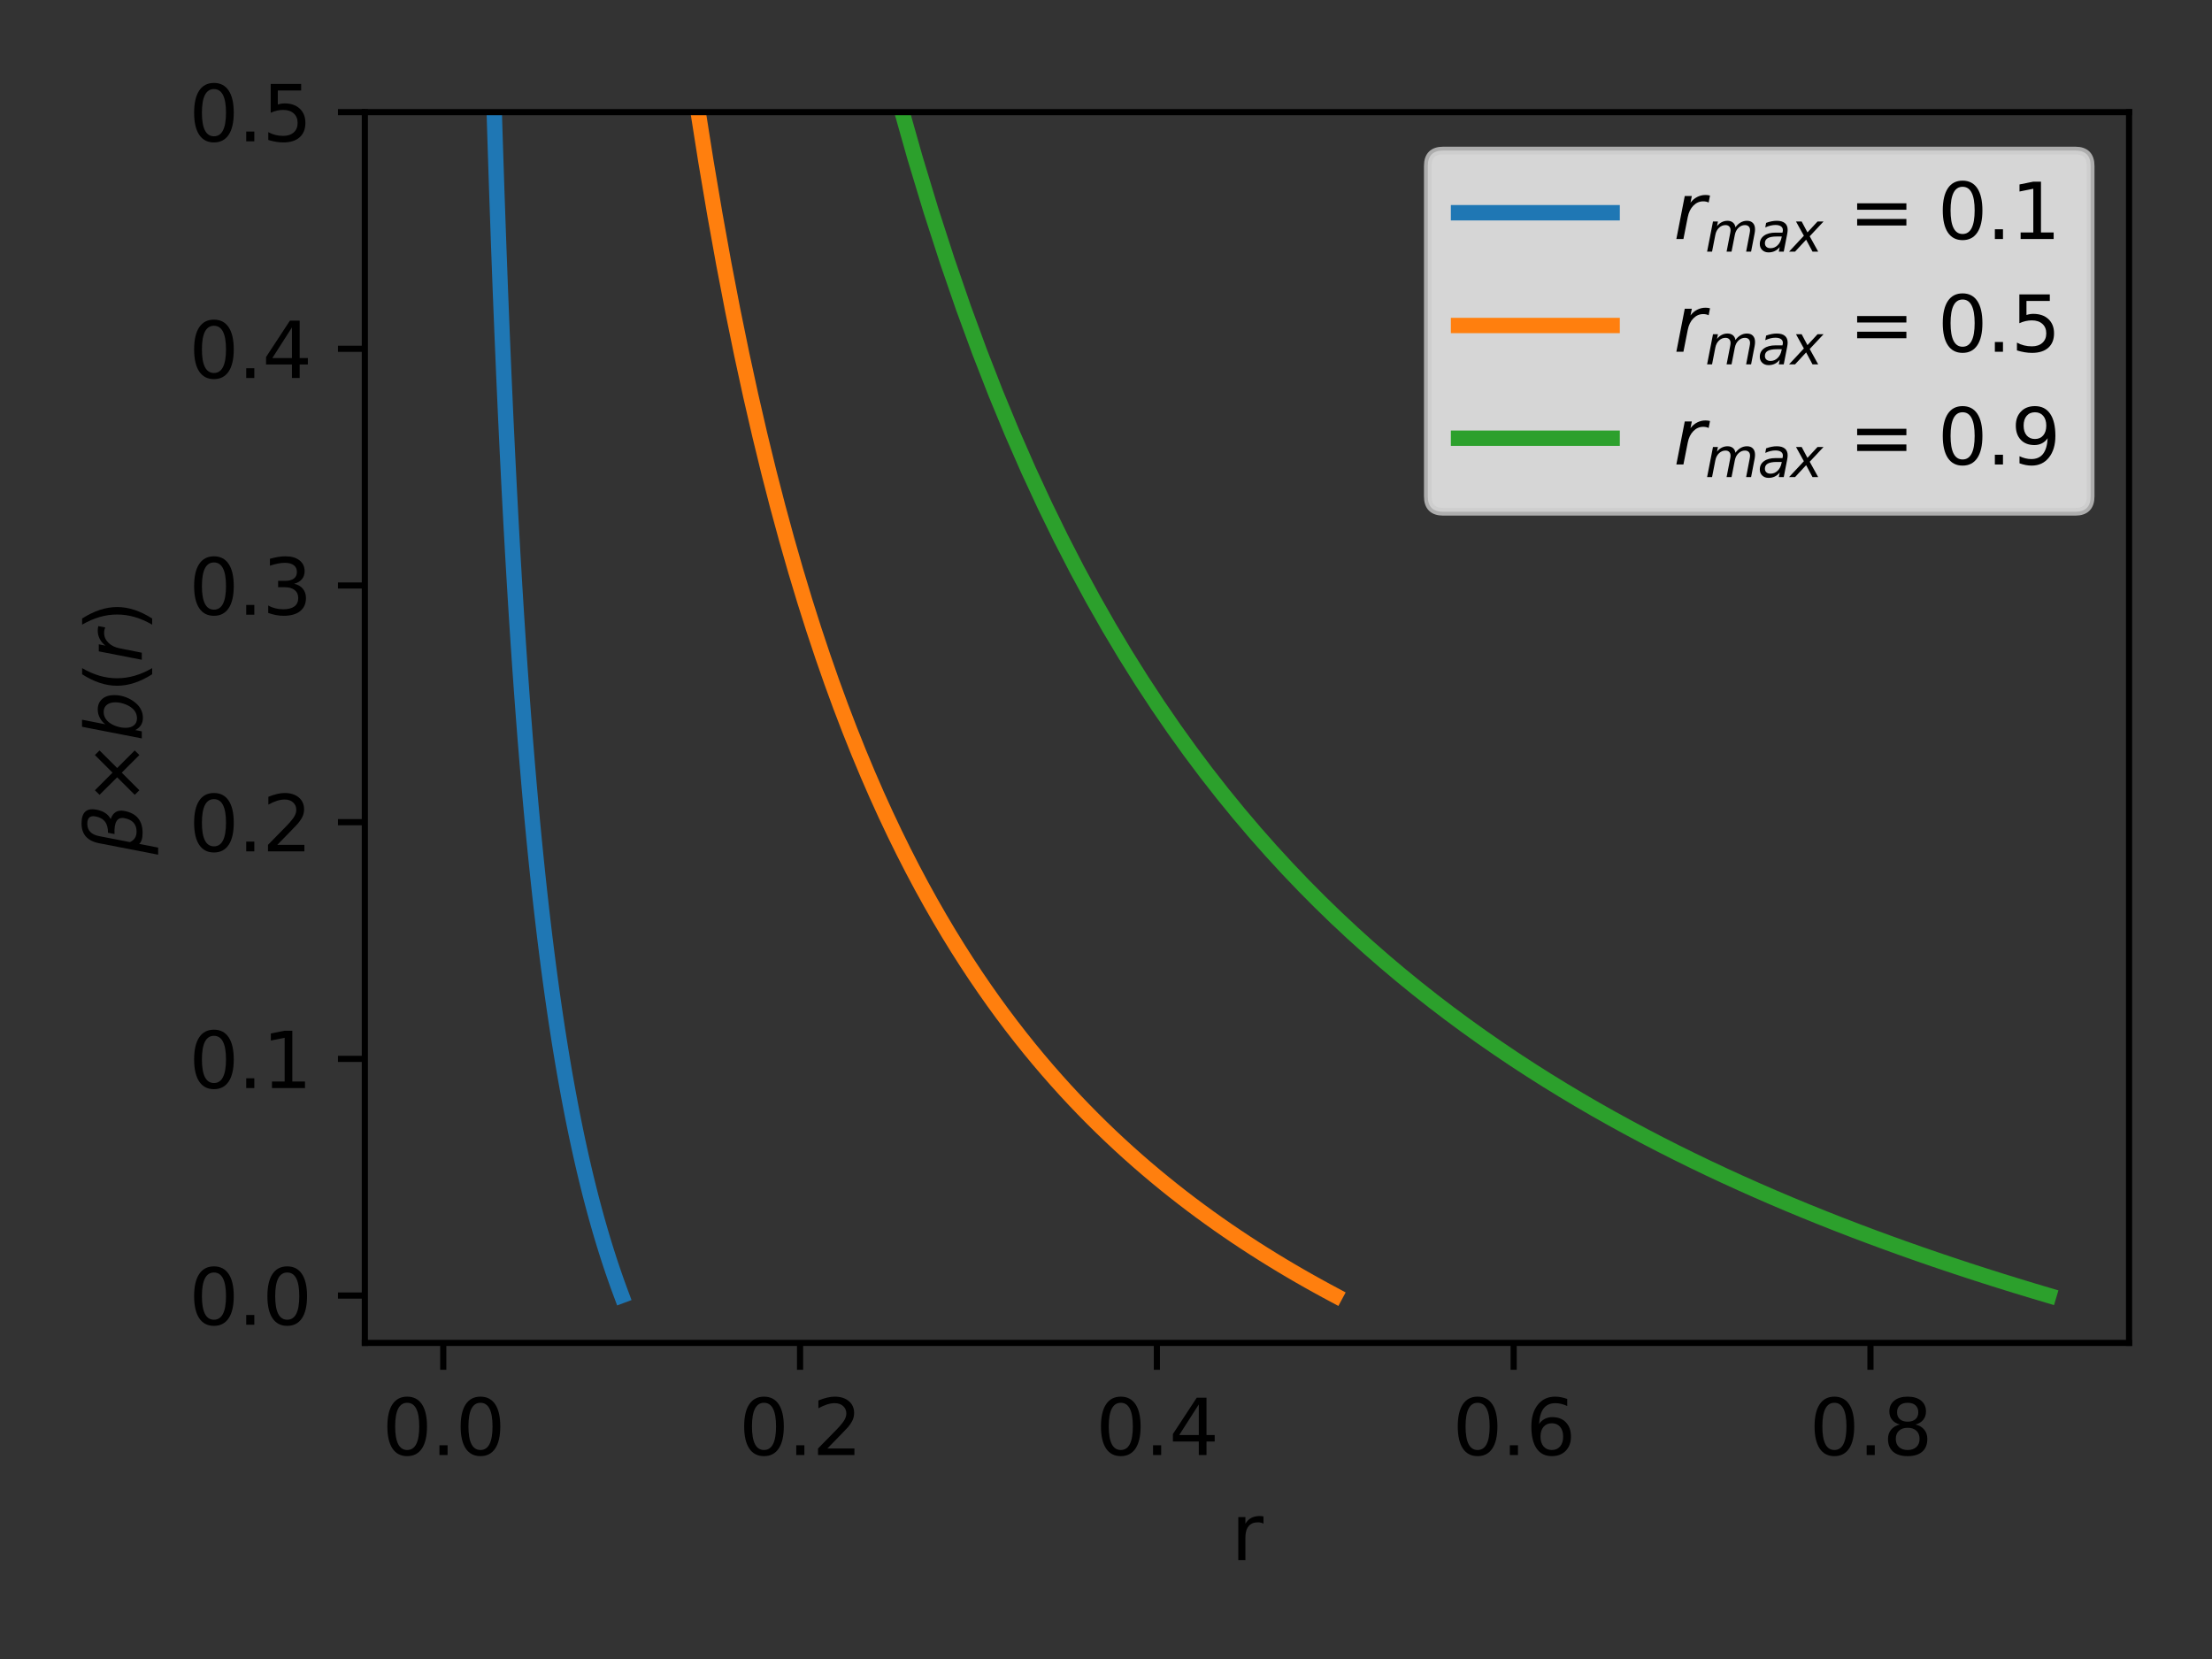 <?xml version="1.0" encoding="utf-8" standalone="no"?>
<!DOCTYPE svg PUBLIC "-//W3C//DTD SVG 1.1//EN"
  "http://www.w3.org/Graphics/SVG/1.1/DTD/svg11.dtd">
<svg xmlns:xlink="http://www.w3.org/1999/xlink" width="288pt" height="216pt" viewBox="0 0 288 216" xmlns="http://www.w3.org/2000/svg" version="1.1">
 <rect x="0" y="0" width="288" height="216" fill="#333333" stroke="none"/>
 <defs>
  <style type="text/css">*{stroke-linejoin: round; stroke-linecap: butt}</style>
 </defs>
 <g id="figure_1">
  <g id="patch_1">
   <path d="M 0 216 
L 288 216 
L 288 0 
L 0 0 
L 0 216 
z
" style="fill: none"/>
  </g>
  <g id="axes_1">
   <g id="patch_2">
    <path d="M 47.503 174.844 
L 277.2 174.844 
L 277.2 14.599 
L 47.503 14.599 
L 47.503 174.844 
z
" style="fill: none"/>
   </g>
   <g id="matplotlib.axis_1">
    <g id="xtick_1">
     <g id="line2d_1">
      <defs>
       <path id="mb5e951ba2f" d="M 0 0 
L 0 3.5 
" style="stroke: #000000; stroke-width: 0.8"/>
      </defs>
      <g>
       <use xlink:href="#mb5e951ba2f" x="57.712" y="174.844" style="stroke: #000000; stroke-width: 0.8"/>
      </g>
     </g>
     <g id="text_1">
      <!-- 0.0 -->
      <g transform="translate(49.76 189.442)scale(0.1 -0.1)">
       <defs>
        <path id="DejaVuSans-30" d="M 2034 4250 
Q 1547 4250 1301 3770 
Q 1056 3291 1056 2328 
Q 1056 1369 1301 889 
Q 1547 409 2034 409 
Q 2525 409 2770 889 
Q 3016 1369 3016 2328 
Q 3016 3291 2770 3770 
Q 2525 4250 2034 4250 
z
M 2034 4750 
Q 2819 4750 3233 4129 
Q 3647 3509 3647 2328 
Q 3647 1150 3233 529 
Q 2819 -91 2034 -91 
Q 1250 -91 836 529 
Q 422 1150 422 2328 
Q 422 3509 836 4129 
Q 1250 4750 2034 4750 
z
" transform="scale(0.016)"/>
        <path id="DejaVuSans-2e" d="M 684 794 
L 1344 794 
L 1344 0 
L 684 0 
L 684 794 
z
" transform="scale(0.016)"/>
       </defs>
       <use xlink:href="#DejaVuSans-30"/>
       <use xlink:href="#DejaVuSans-2e" x="63.623"/>
       <use xlink:href="#DejaVuSans-30" x="95.41"/>
      </g>
     </g>
    </g>
    <g id="xtick_2">
     <g id="line2d_2">
      <g>
       <use xlink:href="#mb5e951ba2f" x="104.167" y="174.844" style="stroke: #000000; stroke-width: 0.8"/>
      </g>
     </g>
     <g id="text_2">
      <!-- 0.2 -->
      <g transform="translate(96.215 189.442)scale(0.1 -0.1)">
       <defs>
        <path id="DejaVuSans-32" d="M 1228 531 
L 3431 531 
L 3431 0 
L 469 0 
L 469 531 
Q 828 903 1448 1529 
Q 2069 2156 2228 2338 
Q 2531 2678 2651 2914 
Q 2772 3150 2772 3378 
Q 2772 3750 2511 3984 
Q 2250 4219 1831 4219 
Q 1534 4219 1204 4116 
Q 875 4013 500 3803 
L 500 4441 
Q 881 4594 1212 4672 
Q 1544 4750 1819 4750 
Q 2544 4750 2975 4387 
Q 3406 4025 3406 3419 
Q 3406 3131 3298 2873 
Q 3191 2616 2906 2266 
Q 2828 2175 2409 1742 
Q 1991 1309 1228 531 
z
" transform="scale(0.016)"/>
       </defs>
       <use xlink:href="#DejaVuSans-30"/>
       <use xlink:href="#DejaVuSans-2e" x="63.623"/>
       <use xlink:href="#DejaVuSans-32" x="95.41"/>
      </g>
     </g>
    </g>
    <g id="xtick_3">
     <g id="line2d_3">
      <g>
       <use xlink:href="#mb5e951ba2f" x="150.622" y="174.844" style="stroke: #000000; stroke-width: 0.8"/>
      </g>
     </g>
     <g id="text_3">
      <!-- 0.4 -->
      <g transform="translate(142.67 189.442)scale(0.1 -0.1)">
       <defs>
        <path id="DejaVuSans-34" d="M 2419 4116 
L 825 1625 
L 2419 1625 
L 2419 4116 
z
M 2253 4666 
L 3047 4666 
L 3047 1625 
L 3713 1625 
L 3713 1100 
L 3047 1100 
L 3047 0 
L 2419 0 
L 2419 1100 
L 313 1100 
L 313 1709 
L 2253 4666 
z
" transform="scale(0.016)"/>
       </defs>
       <use xlink:href="#DejaVuSans-30"/>
       <use xlink:href="#DejaVuSans-2e" x="63.623"/>
       <use xlink:href="#DejaVuSans-34" x="95.41"/>
      </g>
     </g>
    </g>
    <g id="xtick_4">
     <g id="line2d_4">
      <g>
       <use xlink:href="#mb5e951ba2f" x="197.077" y="174.844" style="stroke: #000000; stroke-width: 0.8"/>
      </g>
     </g>
     <g id="text_4">
      <!-- 0.6 -->
      <g transform="translate(189.125 189.442)scale(0.1 -0.1)">
       <defs>
        <path id="DejaVuSans-36" d="M 2113 2584 
Q 1688 2584 1439 2293 
Q 1191 2003 1191 1497 
Q 1191 994 1439 701 
Q 1688 409 2113 409 
Q 2538 409 2786 701 
Q 3034 994 3034 1497 
Q 3034 2003 2786 2293 
Q 2538 2584 2113 2584 
z
M 3366 4563 
L 3366 3988 
Q 3128 4100 2886 4159 
Q 2644 4219 2406 4219 
Q 1781 4219 1451 3797 
Q 1122 3375 1075 2522 
Q 1259 2794 1537 2939 
Q 1816 3084 2150 3084 
Q 2853 3084 3261 2657 
Q 3669 2231 3669 1497 
Q 3669 778 3244 343 
Q 2819 -91 2113 -91 
Q 1303 -91 875 529 
Q 447 1150 447 2328 
Q 447 3434 972 4092 
Q 1497 4750 2381 4750 
Q 2619 4750 2861 4703 
Q 3103 4656 3366 4563 
z
" transform="scale(0.016)"/>
       </defs>
       <use xlink:href="#DejaVuSans-30"/>
       <use xlink:href="#DejaVuSans-2e" x="63.623"/>
       <use xlink:href="#DejaVuSans-36" x="95.41"/>
      </g>
     </g>
    </g>
    <g id="xtick_5">
     <g id="line2d_5">
      <g>
       <use xlink:href="#mb5e951ba2f" x="243.532" y="174.844" style="stroke: #000000; stroke-width: 0.8"/>
      </g>
     </g>
     <g id="text_5">
      <!-- 0.8 -->
      <g transform="translate(235.58 189.442)scale(0.1 -0.1)">
       <defs>
        <path id="DejaVuSans-38" d="M 2034 2216 
Q 1584 2216 1326 1975 
Q 1069 1734 1069 1313 
Q 1069 891 1326 650 
Q 1584 409 2034 409 
Q 2484 409 2743 651 
Q 3003 894 3003 1313 
Q 3003 1734 2745 1975 
Q 2488 2216 2034 2216 
z
M 1403 2484 
Q 997 2584 770 2862 
Q 544 3141 544 3541 
Q 544 4100 942 4425 
Q 1341 4750 2034 4750 
Q 2731 4750 3128 4425 
Q 3525 4100 3525 3541 
Q 3525 3141 3298 2862 
Q 3072 2584 2669 2484 
Q 3125 2378 3379 2068 
Q 3634 1759 3634 1313 
Q 3634 634 3220 271 
Q 2806 -91 2034 -91 
Q 1263 -91 848 271 
Q 434 634 434 1313 
Q 434 1759 690 2068 
Q 947 2378 1403 2484 
z
M 1172 3481 
Q 1172 3119 1398 2916 
Q 1625 2713 2034 2713 
Q 2441 2713 2670 2916 
Q 2900 3119 2900 3481 
Q 2900 3844 2670 4047 
Q 2441 4250 2034 4250 
Q 1625 4250 1398 4047 
Q 1172 3844 1172 3481 
z
" transform="scale(0.016)"/>
       </defs>
       <use xlink:href="#DejaVuSans-30"/>
       <use xlink:href="#DejaVuSans-2e" x="63.623"/>
       <use xlink:href="#DejaVuSans-38" x="95.41"/>
      </g>
     </g>
    </g>
    <g id="text_6">
     <!-- r -->
     <g transform="translate(160.296 203.12)scale(0.1 -0.1)">
      <defs>
       <path id="DejaVuSans-72" d="M 2631 2963 
Q 2534 3019 2420 3045 
Q 2306 3072 2169 3072 
Q 1681 3072 1420 2755 
Q 1159 2438 1159 1844 
L 1159 0 
L 581 0 
L 581 3500 
L 1159 3500 
L 1159 2956 
Q 1341 3275 1631 3429 
Q 1922 3584 2338 3584 
Q 2397 3584 2469 3576 
Q 2541 3569 2628 3553 
L 2631 2963 
z
" transform="scale(0.016)"/>
      </defs>
      <use xlink:href="#DejaVuSans-72"/>
     </g>
    </g>
   </g>
   <g id="matplotlib.axis_2">
    <g id="ytick_1">
     <g id="line2d_6">
      <defs>
       <path id="m5a7db78622" d="M 0 0 
L -3.5 0 
" style="stroke: #000000; stroke-width: 0.8"/>
      </defs>
      <g>
       <use xlink:href="#m5a7db78622" x="47.503" y="168.68" style="stroke: #000000; stroke-width: 0.8"/>
      </g>
     </g>
     <g id="text_7">
      <!-- 0.0 -->
      <g transform="translate(24.6 172.48)scale(0.1 -0.1)">
       <use xlink:href="#DejaVuSans-30"/>
       <use xlink:href="#DejaVuSans-2e" x="63.623"/>
       <use xlink:href="#DejaVuSans-30" x="95.41"/>
      </g>
     </g>
    </g>
    <g id="ytick_2">
     <g id="line2d_7">
      <g>
       <use xlink:href="#m5a7db78622" x="47.503" y="137.864" style="stroke: #000000; stroke-width: 0.8"/>
      </g>
     </g>
     <g id="text_8">
      <!-- 0.1 -->
      <g transform="translate(24.6 141.663)scale(0.1 -0.1)">
       <defs>
        <path id="DejaVuSans-31" d="M 794 531 
L 1825 531 
L 1825 4091 
L 703 3866 
L 703 4441 
L 1819 4666 
L 2450 4666 
L 2450 531 
L 3481 531 
L 3481 0 
L 794 0 
L 794 531 
z
" transform="scale(0.016)"/>
       </defs>
       <use xlink:href="#DejaVuSans-30"/>
       <use xlink:href="#DejaVuSans-2e" x="63.623"/>
       <use xlink:href="#DejaVuSans-31" x="95.41"/>
      </g>
     </g>
    </g>
    <g id="ytick_3">
     <g id="line2d_8">
      <g>
       <use xlink:href="#m5a7db78622" x="47.503" y="107.048" style="stroke: #000000; stroke-width: 0.8"/>
      </g>
     </g>
     <g id="text_9">
      <!-- 0.2 -->
      <g transform="translate(24.6 110.847)scale(0.1 -0.1)">
       <use xlink:href="#DejaVuSans-30"/>
       <use xlink:href="#DejaVuSans-2e" x="63.623"/>
       <use xlink:href="#DejaVuSans-32" x="95.41"/>
      </g>
     </g>
    </g>
    <g id="ytick_4">
     <g id="line2d_9">
      <g>
       <use xlink:href="#m5a7db78622" x="47.503" y="76.232" style="stroke: #000000; stroke-width: 0.8"/>
      </g>
     </g>
     <g id="text_10">
      <!-- 0.3 -->
      <g transform="translate(24.6 80.031)scale(0.1 -0.1)">
       <defs>
        <path id="DejaVuSans-33" d="M 2597 2516 
Q 3050 2419 3304 2112 
Q 3559 1806 3559 1356 
Q 3559 666 3084 287 
Q 2609 -91 1734 -91 
Q 1441 -91 1130 -33 
Q 819 25 488 141 
L 488 750 
Q 750 597 1062 519 
Q 1375 441 1716 441 
Q 2309 441 2620 675 
Q 2931 909 2931 1356 
Q 2931 1769 2642 2001 
Q 2353 2234 1838 2234 
L 1294 2234 
L 1294 2753 
L 1863 2753 
Q 2328 2753 2575 2939 
Q 2822 3125 2822 3475 
Q 2822 3834 2567 4026 
Q 2313 4219 1838 4219 
Q 1578 4219 1281 4162 
Q 984 4106 628 3988 
L 628 4550 
Q 988 4650 1302 4700 
Q 1616 4750 1894 4750 
Q 2613 4750 3031 4423 
Q 3450 4097 3450 3541 
Q 3450 3153 3228 2886 
Q 3006 2619 2597 2516 
z
" transform="scale(0.016)"/>
       </defs>
       <use xlink:href="#DejaVuSans-30"/>
       <use xlink:href="#DejaVuSans-2e" x="63.623"/>
       <use xlink:href="#DejaVuSans-33" x="95.41"/>
      </g>
     </g>
    </g>
    <g id="ytick_5">
     <g id="line2d_10">
      <g>
       <use xlink:href="#m5a7db78622" x="47.503" y="45.415" style="stroke: #000000; stroke-width: 0.8"/>
      </g>
     </g>
     <g id="text_11">
      <!-- 0.4 -->
      <g transform="translate(24.6 49.215)scale(0.1 -0.1)">
       <use xlink:href="#DejaVuSans-30"/>
       <use xlink:href="#DejaVuSans-2e" x="63.623"/>
       <use xlink:href="#DejaVuSans-34" x="95.41"/>
      </g>
     </g>
    </g>
    <g id="ytick_6">
     <g id="line2d_11">
      <g>
       <use xlink:href="#m5a7db78622" x="47.503" y="14.599" style="stroke: #000000; stroke-width: 0.8"/>
      </g>
     </g>
     <g id="text_12">
      <!-- 0.5 -->
      <g transform="translate(24.6 18.398)scale(0.1 -0.1)">
       <defs>
        <path id="DejaVuSans-35" d="M 691 4666 
L 3169 4666 
L 3169 4134 
L 1269 4134 
L 1269 2991 
Q 1406 3038 1543 3061 
Q 1681 3084 1819 3084 
Q 2600 3084 3056 2656 
Q 3513 2228 3513 1497 
Q 3513 744 3044 326 
Q 2575 -91 1722 -91 
Q 1428 -91 1123 -41 
Q 819 9 494 109 
L 494 744 
Q 775 591 1075 516 
Q 1375 441 1709 441 
Q 2250 441 2565 725 
Q 2881 1009 2881 1497 
Q 2881 1984 2565 2268 
Q 2250 2553 1709 2553 
Q 1456 2553 1204 2497 
Q 953 2441 691 2322 
L 691 4666 
z
" transform="scale(0.016)"/>
       </defs>
       <use xlink:href="#DejaVuSans-30"/>
       <use xlink:href="#DejaVuSans-2e" x="63.623"/>
       <use xlink:href="#DejaVuSans-35" x="95.41"/>
      </g>
     </g>
    </g>
    <g id="text_13">
     <!-- $\beta × b(r)$ -->
     <g transform="translate(18.5 111.271)rotate(-90)scale(0.1 -0.1)">
      <defs>
       <path id="DejaVuSans-Oblique-3b2" d="M 872 216 
L 572 -1331 
L -6 -1331 
L 928 3478 
Q 1206 4903 2538 4903 
Q 3888 4903 3659 3700 
Q 3503 2844 2894 2531 
Q 3713 2250 3553 1416 
Q 3272 -69 1759 -66 
Q 1097 -63 872 216 
z
M 1019 966 
Q 1259 422 1875 425 
Q 2775 425 2966 1406 
Q 3138 2288 1675 2219 
L 1778 2750 
Q 2909 2731 3106 3750 
Q 3241 4438 2509 4434 
Q 1691 4434 1503 3459 
L 1019 966 
z
" transform="scale(0.016)"/>
       <path id="DejaVuSans-d7" d="M 4488 3438 
L 3059 2003 
L 4488 575 
L 4116 197 
L 2681 1631 
L 1247 197 
L 878 575 
L 2303 2003 
L 878 3438 
L 1247 3816 
L 2681 2381 
L 4116 3816 
L 4488 3438 
z
" transform="scale(0.016)"/>
       <path id="DejaVuSans-Oblique-62" d="M 3169 2138 
Q 3169 2591 2961 2847 
Q 2753 3103 2388 3103 
Q 2122 3103 1889 2973 
Q 1656 2844 1484 2597 
Q 1303 2338 1198 1995 
Q 1094 1653 1094 1313 
Q 1094 881 1298 636 
Q 1503 391 1863 391 
Q 2134 391 2365 517 
Q 2597 644 2772 891 
Q 2950 1147 3059 1487 
Q 3169 1828 3169 2138 
z
M 1381 2969 
Q 1594 3256 1914 3420 
Q 2234 3584 2584 3584 
Q 3122 3584 3439 3221 
Q 3756 2859 3756 2241 
Q 3756 1734 3570 1259 
Q 3384 784 3041 416 
Q 2816 172 2522 40 
Q 2228 -91 1906 -91 
Q 1566 -91 1316 65 
Q 1066 222 909 531 
L 806 0 
L 231 0 
L 1178 4863 
L 1753 4863 
L 1381 2969 
z
" transform="scale(0.016)"/>
       <path id="DejaVuSans-28" d="M 1984 4856 
Q 1566 4138 1362 3434 
Q 1159 2731 1159 2009 
Q 1159 1288 1364 580 
Q 1569 -128 1984 -844 
L 1484 -844 
Q 1016 -109 783 600 
Q 550 1309 550 2009 
Q 550 2706 781 3412 
Q 1013 4119 1484 4856 
L 1984 4856 
z
" transform="scale(0.016)"/>
       <path id="DejaVuSans-Oblique-72" d="M 2853 2969 
Q 2766 3016 2653 3041 
Q 2541 3066 2413 3066 
Q 1953 3066 1609 2717 
Q 1266 2369 1153 1784 
L 800 0 
L 225 0 
L 909 3500 
L 1484 3500 
L 1375 2956 
Q 1603 3259 1920 3421 
Q 2238 3584 2597 3584 
Q 2691 3584 2781 3573 
Q 2872 3563 2963 3538 
L 2853 2969 
z
" transform="scale(0.016)"/>
       <path id="DejaVuSans-29" d="M 513 4856 
L 1013 4856 
Q 1481 4119 1714 3412 
Q 1947 2706 1947 2009 
Q 1947 1309 1714 600 
Q 1481 -109 1013 -844 
L 513 -844 
Q 928 -128 1133 580 
Q 1338 1288 1338 2009 
Q 1338 2731 1133 3434 
Q 928 4138 513 4856 
z
" transform="scale(0.016)"/>
      </defs>
      <use xlink:href="#DejaVuSans-Oblique-3b2" transform="translate(0 0.391)"/>
      <use xlink:href="#DejaVuSans-d7" transform="translate(63.818 0.391)"/>
      <use xlink:href="#DejaVuSans-Oblique-62" transform="translate(147.607 0.391)"/>
      <use xlink:href="#DejaVuSans-28" transform="translate(211.084 0.391)"/>
      <use xlink:href="#DejaVuSans-Oblique-72" transform="translate(250.098 0.391)"/>
      <use xlink:href="#DejaVuSans-29" transform="translate(291.211 0.391)"/>
     </g>
    </g>
   </g>
   <g id="line2d_12">
    <path d="M 63.903 -1 
L 63.983 2.044 
L 64.215 10.197 
L 64.448 17.787 
L 64.68 24.871 
L 64.912 31.498 
L 65.144 37.711 
L 65.377 43.548 
L 65.609 49.041 
L 65.841 54.22 
L 66.074 59.112 
L 66.306 63.739 
L 66.538 68.122 
L 66.77 72.281 
L 67.003 76.232 
L 67.235 79.99 
L 67.467 83.569 
L 67.699 86.982 
L 67.932 90.239 
L 68.164 93.352 
L 68.396 96.329 
L 68.629 99.18 
L 68.861 101.912 
L 69.093 104.532 
L 69.325 107.048 
L 69.558 109.465 
L 69.79 111.789 
L 70.022 114.025 
L 70.254 116.179 
L 70.487 118.254 
L 70.719 120.255 
L 70.951 122.186 
L 71.184 124.05 
L 71.416 125.851 
L 71.648 127.592 
L 71.88 129.276 
L 72.113 130.906 
L 72.345 132.484 
L 72.577 134.012 
L 72.809 135.494 
L 73.042 136.93 
L 73.274 138.324 
L 73.506 139.677 
L 73.739 140.991 
L 73.971 142.267 
L 74.203 143.507 
L 74.435 144.712 
L 74.668 145.885 
L 74.9 147.026 
L 75.132 148.136 
L 75.365 149.218 
L 75.597 150.271 
L 75.829 151.297 
L 76.061 152.297 
L 76.294 153.272 
L 76.526 154.223 
L 76.758 155.151 
L 76.99 156.057 
L 77.223 156.941 
L 77.455 157.804 
L 77.687 158.647 
L 77.92 159.471 
L 78.152 160.276 
L 78.384 161.063 
L 78.616 161.832 
L 78.849 162.585 
L 79.081 163.321 
L 79.313 164.041 
L 79.545 164.747 
L 79.778 165.437 
L 80.01 166.112 
L 80.242 166.774 
L 80.475 167.423 
L 80.707 168.058 
L 80.939 168.68 
" clip-path="url(#p09724240a4)" style="fill: none; stroke: #1f77b4; stroke-width: 2; stroke-linecap: square"/>
   </g>
   <g id="line2d_13">
    <path d="M 88.664 -1 
L 89.554 5.526 
L 90.725 13.498 
L 91.896 20.923 
L 93.067 27.857 
L 94.237 34.346 
L 95.408 40.433 
L 96.579 46.152 
L 97.75 51.537 
L 98.921 56.616 
L 100.091 61.415 
L 101.262 65.955 
L 102.433 70.258 
L 103.604 74.341 
L 104.774 78.221 
L 105.945 81.913 
L 107.116 85.43 
L 108.287 88.784 
L 109.457 91.986 
L 110.628 95.046 
L 111.799 97.974 
L 112.97 100.778 
L 114.14 103.466 
L 115.311 106.044 
L 116.482 108.519 
L 117.653 110.898 
L 118.823 113.186 
L 119.994 115.388 
L 121.165 117.508 
L 122.336 119.552 
L 123.506 121.523 
L 124.677 123.425 
L 125.848 125.261 
L 127.019 127.036 
L 128.19 128.751 
L 129.36 130.411 
L 130.531 132.017 
L 131.702 133.572 
L 132.873 135.079 
L 134.043 136.54 
L 135.214 137.957 
L 136.385 139.331 
L 137.556 140.665 
L 138.726 141.961 
L 139.897 143.219 
L 141.068 144.442 
L 142.239 145.632 
L 143.409 146.789 
L 144.58 147.914 
L 145.751 149.01 
L 146.922 150.077 
L 148.092 151.116 
L 149.263 152.129 
L 150.434 153.116 
L 151.605 154.079 
L 152.775 155.018 
L 153.946 155.934 
L 155.117 156.828 
L 156.288 157.701 
L 157.459 158.553 
L 158.629 159.385 
L 159.8 160.199 
L 160.971 160.994 
L 162.142 161.771 
L 163.312 162.531 
L 164.483 163.274 
L 165.654 164.001 
L 166.825 164.713 
L 167.995 165.409 
L 169.166 166.091 
L 170.337 166.758 
L 171.508 167.412 
L 172.678 168.053 
L 173.849 168.68 
" clip-path="url(#p09724240a4)" style="fill: none; stroke: #ff7f0e; stroke-width: 2; stroke-linecap: square"/>
   </g>
   <g id="line2d_14">
    <path d="M 113.428 -1 
L 114.894 4.995 
L 117.003 13.01 
L 119.112 20.475 
L 121.221 27.444 
L 123.331 33.965 
L 125.44 40.08 
L 127.549 45.825 
L 129.658 51.234 
L 131.767 56.335 
L 133.877 61.153 
L 135.986 65.711 
L 138.095 70.03 
L 140.204 74.128 
L 142.314 78.022 
L 144.423 81.727 
L 146.532 85.255 
L 148.641 88.62 
L 150.751 91.832 
L 152.86 94.902 
L 154.969 97.839 
L 157.078 100.651 
L 159.188 103.346 
L 161.297 105.931 
L 163.406 108.413 
L 165.515 110.798 
L 167.625 113.092 
L 169.734 115.299 
L 171.843 117.425 
L 173.952 119.473 
L 176.062 121.448 
L 178.171 123.355 
L 180.28 125.195 
L 182.389 126.974 
L 184.499 128.693 
L 186.608 130.356 
L 188.717 131.965 
L 190.826 133.523 
L 192.936 135.033 
L 195.045 136.496 
L 197.154 137.916 
L 199.263 139.292 
L 201.373 140.629 
L 203.482 141.926 
L 205.591 143.187 
L 207.7 144.412 
L 209.81 145.604 
L 211.919 146.762 
L 214.028 147.89 
L 216.137 148.987 
L 218.247 150.056 
L 220.356 151.096 
L 222.465 152.111 
L 224.574 153.099 
L 226.684 154.063 
L 228.793 155.003 
L 230.902 155.92 
L 233.011 156.815 
L 235.121 157.689 
L 237.23 158.542 
L 239.339 159.376 
L 241.448 160.19 
L 243.558 160.986 
L 245.667 161.764 
L 247.776 162.525 
L 249.885 163.269 
L 251.995 163.997 
L 254.104 164.709 
L 256.213 165.406 
L 258.322 166.088 
L 260.431 166.757 
L 262.541 167.411 
L 264.65 168.052 
L 266.759 168.68 
" clip-path="url(#p09724240a4)" style="fill: none; stroke: #2ca02c; stroke-width: 2; stroke-linecap: square"/>
   </g>
   <g id="patch_3">
    <path d="M 47.503 174.844 
L 47.503 14.599 
" style="fill: none; stroke: #000000; stroke-width: 0.8; stroke-linejoin: miter; stroke-linecap: square"/>
   </g>
   <g id="patch_4">
    <path d="M 277.2 174.844 
L 277.2 14.599 
" style="fill: none; stroke: #000000; stroke-width: 0.8; stroke-linejoin: miter; stroke-linecap: square"/>
   </g>
   <g id="patch_5">
    <path d="M 47.503 174.844 
L 277.2 174.844 
" style="fill: none; stroke: #000000; stroke-width: 0.8; stroke-linejoin: miter; stroke-linecap: square"/>
   </g>
   <g id="patch_6">
    <path d="M 47.503 14.599 
L 277.2 14.599 
" style="fill: none; stroke: #000000; stroke-width: 0.8; stroke-linejoin: miter; stroke-linecap: square"/>
   </g>
   <g id="legend_1">
    <g id="patch_7">
     <path d="M 187.9 66.634 
L 270.2 66.634 
Q 272.2 66.634 272.2 64.634 
L 272.2 21.599 
Q 272.2 19.599 270.2 19.599 
L 187.9 19.599 
Q 185.9 19.599 185.9 21.599 
L 185.9 64.634 
Q 185.9 66.634 187.9 66.634 
z
" style="fill: #ffffff; opacity: 0.8; stroke: #cccccc; stroke-linejoin: miter"/>
    </g>
    <g id="line2d_15">
     <path d="M 189.9 27.698 
L 199.9 27.698 
L 209.9 27.698 
" style="fill: none; stroke: #1f77b4; stroke-width: 2; stroke-linecap: square"/>
    </g>
    <g id="text_14">
     <!-- $r_{max}$ = 0.1 -->
     <g transform="translate(217.9 31.198)scale(0.1 -0.1)">
      <defs>
       <path id="DejaVuSans-Oblique-6d" d="M 5747 2113 
L 5338 0 
L 4763 0 
L 5166 2094 
Q 5191 2228 5203 2325 
Q 5216 2422 5216 2491 
Q 5216 2772 5059 2928 
Q 4903 3084 4622 3084 
Q 4203 3084 3875 2770 
Q 3547 2456 3450 1953 
L 3066 0 
L 2491 0 
L 2900 2094 
Q 2925 2209 2937 2307 
Q 2950 2406 2950 2484 
Q 2950 2769 2794 2926 
Q 2638 3084 2363 3084 
Q 1938 3084 1609 2770 
Q 1281 2456 1184 1953 
L 800 0 
L 225 0 
L 909 3500 
L 1484 3500 
L 1375 2956 
Q 1609 3263 1923 3423 
Q 2238 3584 2597 3584 
Q 2978 3584 3223 3384 
Q 3469 3184 3519 2828 
Q 3781 3197 4126 3390 
Q 4472 3584 4856 3584 
Q 5306 3584 5551 3325 
Q 5797 3066 5797 2591 
Q 5797 2488 5784 2364 
Q 5772 2241 5747 2113 
z
" transform="scale(0.016)"/>
       <path id="DejaVuSans-Oblique-61" d="M 3438 1997 
L 3047 0 
L 2472 0 
L 2578 531 
Q 2325 219 2001 64 
Q 1678 -91 1281 -91 
Q 834 -91 548 182 
Q 263 456 263 884 
Q 263 1497 752 1853 
Q 1241 2209 2100 2209 
L 2900 2209 
L 2931 2363 
Q 2938 2388 2941 2417 
Q 2944 2447 2944 2509 
Q 2944 2788 2717 2942 
Q 2491 3097 2081 3097 
Q 1800 3097 1504 3025 
Q 1209 2953 897 2809 
L 997 3341 
Q 1322 3463 1633 3523 
Q 1944 3584 2234 3584 
Q 2853 3584 3176 3315 
Q 3500 3047 3500 2534 
Q 3500 2431 3484 2292 
Q 3469 2153 3438 1997 
z
M 2816 1759 
L 2241 1759 
Q 1534 1759 1195 1570 
Q 856 1381 856 984 
Q 856 709 1029 553 
Q 1203 397 1509 397 
Q 1978 397 2328 733 
Q 2678 1069 2791 1631 
L 2816 1759 
z
" transform="scale(0.016)"/>
       <path id="DejaVuSans-Oblique-78" d="M 3841 3500 
L 2234 1784 
L 3219 0 
L 2559 0 
L 1819 1388 
L 531 0 
L -166 0 
L 1556 1844 
L 641 3500 
L 1300 3500 
L 1972 2234 
L 3144 3500 
L 3841 3500 
z
" transform="scale(0.016)"/>
       <path id="DejaVuSans-20" transform="scale(0.016)"/>
       <path id="DejaVuSans-3d" d="M 678 2906 
L 4684 2906 
L 4684 2381 
L 678 2381 
L 678 2906 
z
M 678 1631 
L 4684 1631 
L 4684 1100 
L 678 1100 
L 678 1631 
z
" transform="scale(0.016)"/>
      </defs>
      <use xlink:href="#DejaVuSans-Oblique-72" transform="translate(0 0.781)"/>
      <use xlink:href="#DejaVuSans-Oblique-6d" transform="translate(41.113 -15.625)scale(0.7)"/>
      <use xlink:href="#DejaVuSans-Oblique-61" transform="translate(109.302 -15.625)scale(0.7)"/>
      <use xlink:href="#DejaVuSans-Oblique-78" transform="translate(152.197 -15.625)scale(0.7)"/>
      <use xlink:href="#DejaVuSans-20" transform="translate(196.357 0.781)"/>
      <use xlink:href="#DejaVuSans-3d" transform="translate(228.145 0.781)"/>
      <use xlink:href="#DejaVuSans-20" transform="translate(311.934 0.781)"/>
      <use xlink:href="#DejaVuSans-30" transform="translate(343.721 0.781)"/>
      <use xlink:href="#DejaVuSans-2e" transform="translate(407.344 0.781)"/>
      <use xlink:href="#DejaVuSans-31" transform="translate(439.131 0.781)"/>
     </g>
    </g>
    <g id="line2d_16">
     <path d="M 189.9 42.376 
L 199.9 42.376 
L 209.9 42.376 
" style="fill: none; stroke: #ff7f0e; stroke-width: 2; stroke-linecap: square"/>
    </g>
    <g id="text_15">
     <!-- $r_{max}$ = 0.5 -->
     <g transform="translate(217.9 45.876)scale(0.1 -0.1)">
      <use xlink:href="#DejaVuSans-Oblique-72" transform="translate(0 0.781)"/>
      <use xlink:href="#DejaVuSans-Oblique-6d" transform="translate(41.113 -15.625)scale(0.7)"/>
      <use xlink:href="#DejaVuSans-Oblique-61" transform="translate(109.302 -15.625)scale(0.7)"/>
      <use xlink:href="#DejaVuSans-Oblique-78" transform="translate(152.197 -15.625)scale(0.7)"/>
      <use xlink:href="#DejaVuSans-20" transform="translate(196.357 0.781)"/>
      <use xlink:href="#DejaVuSans-3d" transform="translate(228.145 0.781)"/>
      <use xlink:href="#DejaVuSans-20" transform="translate(311.934 0.781)"/>
      <use xlink:href="#DejaVuSans-30" transform="translate(343.721 0.781)"/>
      <use xlink:href="#DejaVuSans-2e" transform="translate(407.344 0.781)"/>
      <use xlink:href="#DejaVuSans-35" transform="translate(439.131 0.781)"/>
     </g>
    </g>
    <g id="line2d_17">
     <path d="M 189.9 57.054 
L 199.9 57.054 
L 209.9 57.054 
" style="fill: none; stroke: #2ca02c; stroke-width: 2; stroke-linecap: square"/>
    </g>
    <g id="text_16">
     <!-- $r_{max}$ = 0.9 -->
     <g transform="translate(217.9 60.554)scale(0.1 -0.1)">
      <defs>
       <path id="DejaVuSans-39" d="M 703 97 
L 703 672 
Q 941 559 1184 500 
Q 1428 441 1663 441 
Q 2288 441 2617 861 
Q 2947 1281 2994 2138 
Q 2813 1869 2534 1725 
Q 2256 1581 1919 1581 
Q 1219 1581 811 2004 
Q 403 2428 403 3163 
Q 403 3881 828 4315 
Q 1253 4750 1959 4750 
Q 2769 4750 3195 4129 
Q 3622 3509 3622 2328 
Q 3622 1225 3098 567 
Q 2575 -91 1691 -91 
Q 1453 -91 1209 -44 
Q 966 3 703 97 
z
M 1959 2075 
Q 2384 2075 2632 2365 
Q 2881 2656 2881 3163 
Q 2881 3666 2632 3958 
Q 2384 4250 1959 4250 
Q 1534 4250 1286 3958 
Q 1038 3666 1038 3163 
Q 1038 2656 1286 2365 
Q 1534 2075 1959 2075 
z
" transform="scale(0.016)"/>
      </defs>
      <use xlink:href="#DejaVuSans-Oblique-72" transform="translate(0 0.781)"/>
      <use xlink:href="#DejaVuSans-Oblique-6d" transform="translate(41.113 -15.625)scale(0.7)"/>
      <use xlink:href="#DejaVuSans-Oblique-61" transform="translate(109.302 -15.625)scale(0.7)"/>
      <use xlink:href="#DejaVuSans-Oblique-78" transform="translate(152.197 -15.625)scale(0.7)"/>
      <use xlink:href="#DejaVuSans-20" transform="translate(196.357 0.781)"/>
      <use xlink:href="#DejaVuSans-3d" transform="translate(228.145 0.781)"/>
      <use xlink:href="#DejaVuSans-20" transform="translate(311.934 0.781)"/>
      <use xlink:href="#DejaVuSans-30" transform="translate(343.721 0.781)"/>
      <use xlink:href="#DejaVuSans-2e" transform="translate(407.344 0.781)"/>
      <use xlink:href="#DejaVuSans-39" transform="translate(439.131 0.781)"/>
     </g>
    </g>
   </g>
  </g>
 </g>
 <defs>
  <clipPath id="p09724240a4">
   <rect x="47.503" y="14.599" width="229.697" height="160.245"/>
  </clipPath>
 </defs>
</svg>
